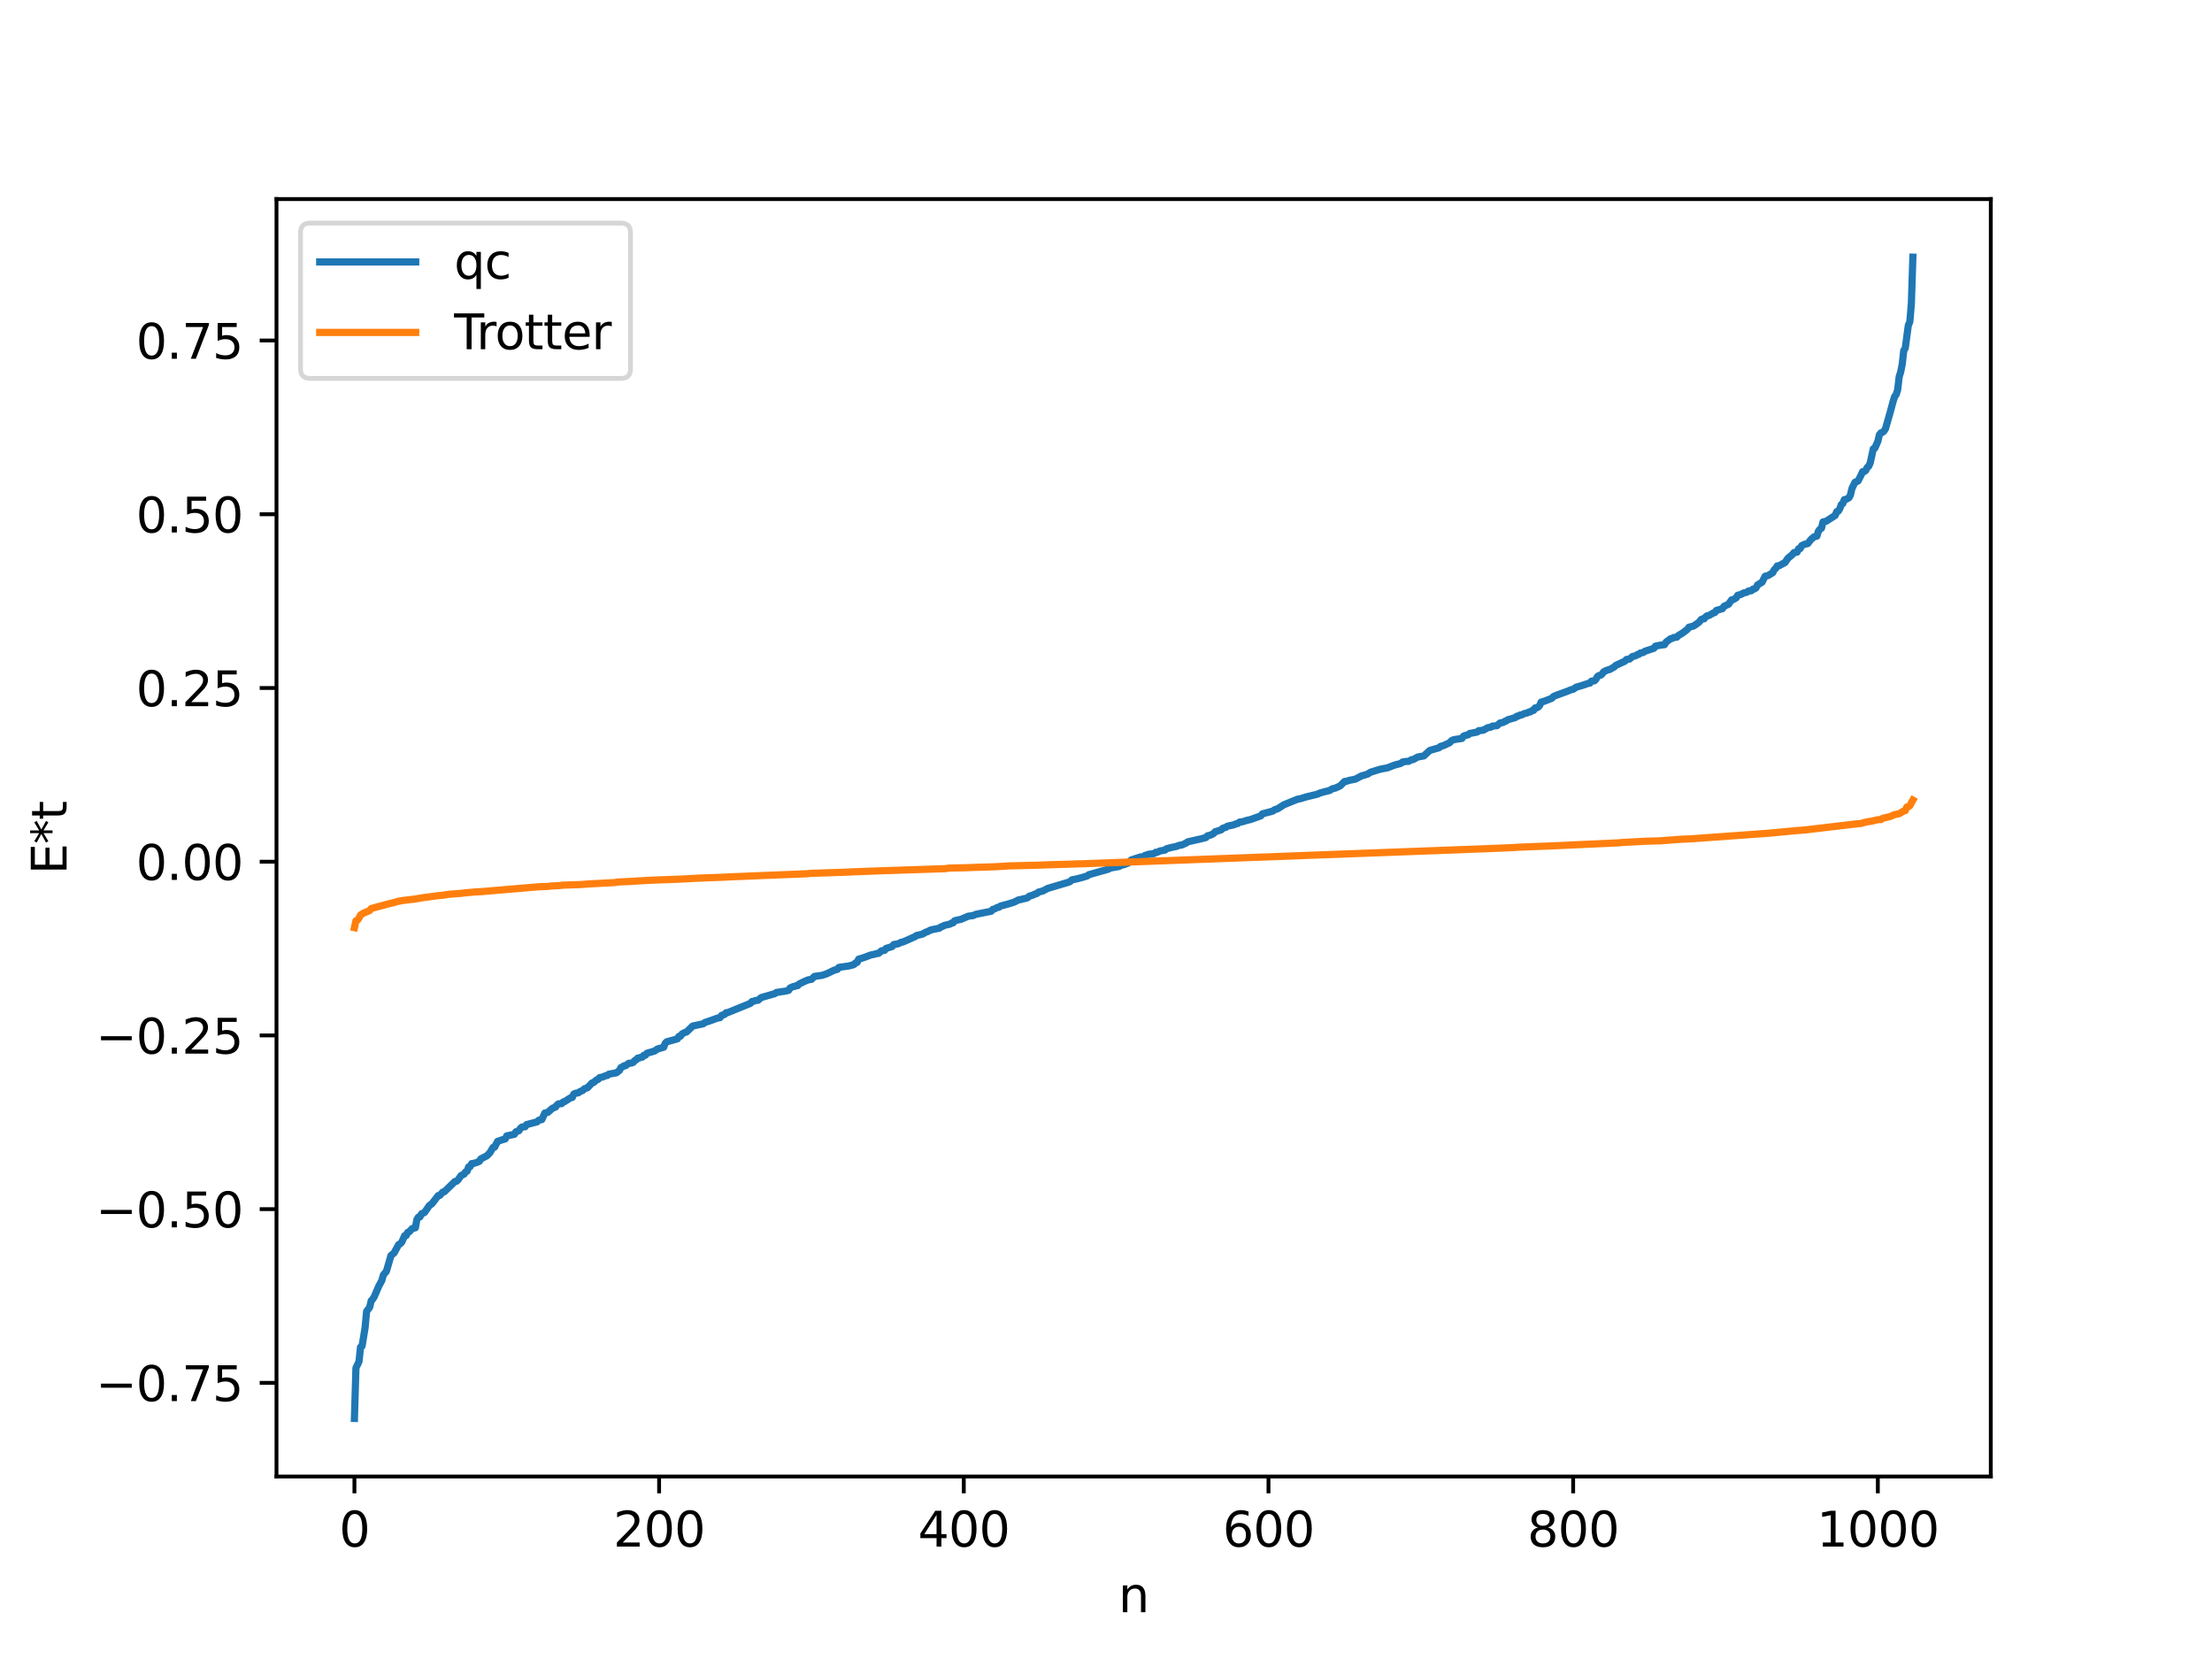 <?xml version="1.0" encoding="utf-8" standalone="no"?>
<!DOCTYPE svg PUBLIC "-//W3C//DTD SVG 1.1//EN"
  "http://www.w3.org/Graphics/SVG/1.1/DTD/svg11.dtd">
<svg xmlns:xlink="http://www.w3.org/1999/xlink" width="460.8pt" height="345.6pt" viewBox="0 0 460.8 345.6" xmlns="http://www.w3.org/2000/svg" version="1.1">
 <defs>
  <style type="text/css">*{stroke-linejoin: round; stroke-linecap: butt}</style>
 </defs>
 <g id="figure_1">
  <g id="patch_1">
   <path d="M 0 345.6 
L 460.8 345.6 
L 460.8 0 
L 0 0 
z
" style="fill: #ffffff"/>
  </g>
  <g id="axes_1">
   <g id="patch_2">
    <path d="M 57.6 307.584 
L 414.72 307.584 
L 414.72 41.472 
L 57.6 41.472 
z
" style="fill: #ffffff"/>
   </g>
   <g id="matplotlib.axis_1">
    <g id="xtick_1">
     <g id="line2d_1">
      <defs>
       <path id="md08f96ef6d" d="M 0 0 
L 0 3.5 
" style="stroke: #000000; stroke-width: 0.8"/>
      </defs>
      <g>
       <use xlink:href="#md08f96ef6d" x="73.833" y="307.584" style="stroke: #000000; stroke-width: 0.8"/>
      </g>
     </g>
     <g id="text_1">
      <!-- 0 -->
      <g transform="translate(70.651 322.182) scale(0.1 -0.1)">
       <defs>
        <path id="DejaVuSans-30" d="M 2034 4250 
Q 1547 4250 1301 3770 
Q 1056 3291 1056 2328 
Q 1056 1369 1301 889 
Q 1547 409 2034 409 
Q 2525 409 2770 889 
Q 3016 1369 3016 2328 
Q 3016 3291 2770 3770 
Q 2525 4250 2034 4250 
z
M 2034 4750 
Q 2819 4750 3233 4129 
Q 3647 3509 3647 2328 
Q 3647 1150 3233 529 
Q 2819 -91 2034 -91 
Q 1250 -91 836 529 
Q 422 1150 422 2328 
Q 422 3509 836 4129 
Q 1250 4750 2034 4750 
z
" transform="scale(0.016)"/>
       </defs>
       <use xlink:href="#DejaVuSans-30"/>
      </g>
     </g>
    </g>
    <g id="xtick_2">
     <g id="line2d_2">
      <g>
       <use xlink:href="#md08f96ef6d" x="137.304" y="307.584" style="stroke: #000000; stroke-width: 0.8"/>
      </g>
     </g>
     <g id="text_2">
      <!-- 200 -->
      <g transform="translate(127.76 322.182) scale(0.1 -0.1)">
       <defs>
        <path id="DejaVuSans-32" d="M 1228 531 
L 3431 531 
L 3431 0 
L 469 0 
L 469 531 
Q 828 903 1448 1529 
Q 2069 2156 2228 2338 
Q 2531 2678 2651 2914 
Q 2772 3150 2772 3378 
Q 2772 3750 2511 3984 
Q 2250 4219 1831 4219 
Q 1534 4219 1204 4116 
Q 875 4013 500 3803 
L 500 4441 
Q 881 4594 1212 4672 
Q 1544 4750 1819 4750 
Q 2544 4750 2975 4387 
Q 3406 4025 3406 3419 
Q 3406 3131 3298 2873 
Q 3191 2616 2906 2266 
Q 2828 2175 2409 1742 
Q 1991 1309 1228 531 
z
" transform="scale(0.016)"/>
       </defs>
       <use xlink:href="#DejaVuSans-32"/>
       <use xlink:href="#DejaVuSans-30" x="63.623"/>
       <use xlink:href="#DejaVuSans-30" x="127.246"/>
      </g>
     </g>
    </g>
    <g id="xtick_3">
     <g id="line2d_3">
      <g>
       <use xlink:href="#md08f96ef6d" x="200.775" y="307.584" style="stroke: #000000; stroke-width: 0.8"/>
      </g>
     </g>
     <g id="text_3">
      <!-- 400 -->
      <g transform="translate(191.231 322.182) scale(0.1 -0.1)">
       <defs>
        <path id="DejaVuSans-34" d="M 2419 4116 
L 825 1625 
L 2419 1625 
L 2419 4116 
z
M 2253 4666 
L 3047 4666 
L 3047 1625 
L 3713 1625 
L 3713 1100 
L 3047 1100 
L 3047 0 
L 2419 0 
L 2419 1100 
L 313 1100 
L 313 1709 
L 2253 4666 
z
" transform="scale(0.016)"/>
       </defs>
       <use xlink:href="#DejaVuSans-34"/>
       <use xlink:href="#DejaVuSans-30" x="63.623"/>
       <use xlink:href="#DejaVuSans-30" x="127.246"/>
      </g>
     </g>
    </g>
    <g id="xtick_4">
     <g id="line2d_4">
      <g>
       <use xlink:href="#md08f96ef6d" x="264.246" y="307.584" style="stroke: #000000; stroke-width: 0.8"/>
      </g>
     </g>
     <g id="text_4">
      <!-- 600 -->
      <g transform="translate(254.702 322.182) scale(0.1 -0.1)">
       <defs>
        <path id="DejaVuSans-36" d="M 2113 2584 
Q 1688 2584 1439 2293 
Q 1191 2003 1191 1497 
Q 1191 994 1439 701 
Q 1688 409 2113 409 
Q 2538 409 2786 701 
Q 3034 994 3034 1497 
Q 3034 2003 2786 2293 
Q 2538 2584 2113 2584 
z
M 3366 4563 
L 3366 3988 
Q 3128 4100 2886 4159 
Q 2644 4219 2406 4219 
Q 1781 4219 1451 3797 
Q 1122 3375 1075 2522 
Q 1259 2794 1537 2939 
Q 1816 3084 2150 3084 
Q 2853 3084 3261 2657 
Q 3669 2231 3669 1497 
Q 3669 778 3244 343 
Q 2819 -91 2113 -91 
Q 1303 -91 875 529 
Q 447 1150 447 2328 
Q 447 3434 972 4092 
Q 1497 4750 2381 4750 
Q 2619 4750 2861 4703 
Q 3103 4656 3366 4563 
z
" transform="scale(0.016)"/>
       </defs>
       <use xlink:href="#DejaVuSans-36"/>
       <use xlink:href="#DejaVuSans-30" x="63.623"/>
       <use xlink:href="#DejaVuSans-30" x="127.246"/>
      </g>
     </g>
    </g>
    <g id="xtick_5">
     <g id="line2d_5">
      <g>
       <use xlink:href="#md08f96ef6d" x="327.717" y="307.584" style="stroke: #000000; stroke-width: 0.8"/>
      </g>
     </g>
     <g id="text_5">
      <!-- 800 -->
      <g transform="translate(318.173 322.182) scale(0.1 -0.1)">
       <defs>
        <path id="DejaVuSans-38" d="M 2034 2216 
Q 1584 2216 1326 1975 
Q 1069 1734 1069 1313 
Q 1069 891 1326 650 
Q 1584 409 2034 409 
Q 2484 409 2743 651 
Q 3003 894 3003 1313 
Q 3003 1734 2745 1975 
Q 2488 2216 2034 2216 
z
M 1403 2484 
Q 997 2584 770 2862 
Q 544 3141 544 3541 
Q 544 4100 942 4425 
Q 1341 4750 2034 4750 
Q 2731 4750 3128 4425 
Q 3525 4100 3525 3541 
Q 3525 3141 3298 2862 
Q 3072 2584 2669 2484 
Q 3125 2378 3379 2068 
Q 3634 1759 3634 1313 
Q 3634 634 3220 271 
Q 2806 -91 2034 -91 
Q 1263 -91 848 271 
Q 434 634 434 1313 
Q 434 1759 690 2068 
Q 947 2378 1403 2484 
z
M 1172 3481 
Q 1172 3119 1398 2916 
Q 1625 2713 2034 2713 
Q 2441 2713 2670 2916 
Q 2900 3119 2900 3481 
Q 2900 3844 2670 4047 
Q 2441 4250 2034 4250 
Q 1625 4250 1398 4047 
Q 1172 3844 1172 3481 
z
" transform="scale(0.016)"/>
       </defs>
       <use xlink:href="#DejaVuSans-38"/>
       <use xlink:href="#DejaVuSans-30" x="63.623"/>
       <use xlink:href="#DejaVuSans-30" x="127.246"/>
      </g>
     </g>
    </g>
    <g id="xtick_6">
     <g id="line2d_6">
      <g>
       <use xlink:href="#md08f96ef6d" x="391.188" y="307.584" style="stroke: #000000; stroke-width: 0.8"/>
      </g>
     </g>
     <g id="text_6">
      <!-- 1000 -->
      <g transform="translate(378.463 322.182) scale(0.1 -0.1)">
       <defs>
        <path id="DejaVuSans-31" d="M 794 531 
L 1825 531 
L 1825 4091 
L 703 3866 
L 703 4441 
L 1819 4666 
L 2450 4666 
L 2450 531 
L 3481 531 
L 3481 0 
L 794 0 
L 794 531 
z
" transform="scale(0.016)"/>
       </defs>
       <use xlink:href="#DejaVuSans-31"/>
       <use xlink:href="#DejaVuSans-30" x="63.623"/>
       <use xlink:href="#DejaVuSans-30" x="127.246"/>
       <use xlink:href="#DejaVuSans-30" x="190.869"/>
      </g>
     </g>
    </g>
    <g id="text_7">
     <!-- n -->
     <g transform="translate(232.991 335.861) scale(0.1 -0.1)">
      <defs>
       <path id="DejaVuSans-6e" d="M 3513 2113 
L 3513 0 
L 2938 0 
L 2938 2094 
Q 2938 2591 2744 2837 
Q 2550 3084 2163 3084 
Q 1697 3084 1428 2787 
Q 1159 2491 1159 1978 
L 1159 0 
L 581 0 
L 581 3500 
L 1159 3500 
L 1159 2956 
Q 1366 3272 1645 3428 
Q 1925 3584 2291 3584 
Q 2894 3584 3203 3211 
Q 3513 2838 3513 2113 
z
" transform="scale(0.016)"/>
      </defs>
      <use xlink:href="#DejaVuSans-6e"/>
     </g>
    </g>
   </g>
   <g id="matplotlib.axis_2">
    <g id="ytick_1">
     <g id="line2d_7">
      <defs>
       <path id="mafdcdbe938" d="M 0 0 
L -3.5 0 
" style="stroke: #000000; stroke-width: 0.8"/>
      </defs>
      <g>
       <use xlink:href="#mafdcdbe938" x="57.6" y="288.073" style="stroke: #000000; stroke-width: 0.8"/>
      </g>
     </g>
     <g id="text_8">
      <!-- −0.75 -->
      <g transform="translate(19.955 291.872) scale(0.1 -0.1)">
       <defs>
        <path id="DejaVuSans-2212" d="M 678 2272 
L 4684 2272 
L 4684 1741 
L 678 1741 
L 678 2272 
z
" transform="scale(0.016)"/>
        <path id="DejaVuSans-2e" d="M 684 794 
L 1344 794 
L 1344 0 
L 684 0 
L 684 794 
z
" transform="scale(0.016)"/>
        <path id="DejaVuSans-37" d="M 525 4666 
L 3525 4666 
L 3525 4397 
L 1831 0 
L 1172 0 
L 2766 4134 
L 525 4134 
L 525 4666 
z
" transform="scale(0.016)"/>
        <path id="DejaVuSans-35" d="M 691 4666 
L 3169 4666 
L 3169 4134 
L 1269 4134 
L 1269 2991 
Q 1406 3038 1543 3061 
Q 1681 3084 1819 3084 
Q 2600 3084 3056 2656 
Q 3513 2228 3513 1497 
Q 3513 744 3044 326 
Q 2575 -91 1722 -91 
Q 1428 -91 1123 -41 
Q 819 9 494 109 
L 494 744 
Q 775 591 1075 516 
Q 1375 441 1709 441 
Q 2250 441 2565 725 
Q 2881 1009 2881 1497 
Q 2881 1984 2565 2268 
Q 2250 2553 1709 2553 
Q 1456 2553 1204 2497 
Q 953 2441 691 2322 
L 691 4666 
z
" transform="scale(0.016)"/>
       </defs>
       <use xlink:href="#DejaVuSans-2212"/>
       <use xlink:href="#DejaVuSans-30" x="83.789"/>
       <use xlink:href="#DejaVuSans-2e" x="147.412"/>
       <use xlink:href="#DejaVuSans-37" x="179.199"/>
       <use xlink:href="#DejaVuSans-35" x="242.822"/>
      </g>
     </g>
    </g>
    <g id="ytick_2">
     <g id="line2d_8">
      <g>
       <use xlink:href="#mafdcdbe938" x="57.6" y="251.884" style="stroke: #000000; stroke-width: 0.8"/>
      </g>
     </g>
     <g id="text_9">
      <!-- −0.50 -->
      <g transform="translate(19.955 255.683) scale(0.1 -0.1)">
       <use xlink:href="#DejaVuSans-2212"/>
       <use xlink:href="#DejaVuSans-30" x="83.789"/>
       <use xlink:href="#DejaVuSans-2e" x="147.412"/>
       <use xlink:href="#DejaVuSans-35" x="179.199"/>
       <use xlink:href="#DejaVuSans-30" x="242.822"/>
      </g>
     </g>
    </g>
    <g id="ytick_3">
     <g id="line2d_9">
      <g>
       <use xlink:href="#mafdcdbe938" x="57.6" y="215.694" style="stroke: #000000; stroke-width: 0.8"/>
      </g>
     </g>
     <g id="text_10">
      <!-- −0.25 -->
      <g transform="translate(19.955 219.494) scale(0.1 -0.1)">
       <use xlink:href="#DejaVuSans-2212"/>
       <use xlink:href="#DejaVuSans-30" x="83.789"/>
       <use xlink:href="#DejaVuSans-2e" x="147.412"/>
       <use xlink:href="#DejaVuSans-32" x="179.199"/>
       <use xlink:href="#DejaVuSans-35" x="242.822"/>
      </g>
     </g>
    </g>
    <g id="ytick_4">
     <g id="line2d_10">
      <g>
       <use xlink:href="#mafdcdbe938" x="57.6" y="179.505" style="stroke: #000000; stroke-width: 0.8"/>
      </g>
     </g>
     <g id="text_11">
      <!-- 0.00 -->
      <g transform="translate(28.334 183.304) scale(0.1 -0.1)">
       <use xlink:href="#DejaVuSans-30"/>
       <use xlink:href="#DejaVuSans-2e" x="63.623"/>
       <use xlink:href="#DejaVuSans-30" x="95.41"/>
       <use xlink:href="#DejaVuSans-30" x="159.033"/>
      </g>
     </g>
    </g>
    <g id="ytick_5">
     <g id="line2d_11">
      <g>
       <use xlink:href="#mafdcdbe938" x="57.6" y="143.316" style="stroke: #000000; stroke-width: 0.8"/>
      </g>
     </g>
     <g id="text_12">
      <!-- 0.25 -->
      <g transform="translate(28.334 147.115) scale(0.1 -0.1)">
       <use xlink:href="#DejaVuSans-30"/>
       <use xlink:href="#DejaVuSans-2e" x="63.623"/>
       <use xlink:href="#DejaVuSans-32" x="95.41"/>
       <use xlink:href="#DejaVuSans-35" x="159.033"/>
      </g>
     </g>
    </g>
    <g id="ytick_6">
     <g id="line2d_12">
      <g>
       <use xlink:href="#mafdcdbe938" x="57.6" y="107.127" style="stroke: #000000; stroke-width: 0.8"/>
      </g>
     </g>
     <g id="text_13">
      <!-- 0.50 -->
      <g transform="translate(28.334 110.926) scale(0.1 -0.1)">
       <use xlink:href="#DejaVuSans-30"/>
       <use xlink:href="#DejaVuSans-2e" x="63.623"/>
       <use xlink:href="#DejaVuSans-35" x="95.41"/>
       <use xlink:href="#DejaVuSans-30" x="159.033"/>
      </g>
     </g>
    </g>
    <g id="ytick_7">
     <g id="line2d_13">
      <g>
       <use xlink:href="#mafdcdbe938" x="57.6" y="70.937" style="stroke: #000000; stroke-width: 0.8"/>
      </g>
     </g>
     <g id="text_14">
      <!-- 0.75 -->
      <g transform="translate(28.334 74.737) scale(0.1 -0.1)">
       <use xlink:href="#DejaVuSans-30"/>
       <use xlink:href="#DejaVuSans-2e" x="63.623"/>
       <use xlink:href="#DejaVuSans-37" x="95.41"/>
       <use xlink:href="#DejaVuSans-35" x="159.033"/>
      </g>
     </g>
    </g>
    <g id="text_15">
     <!-- E*t -->
     <g transform="translate(13.875 182.148) rotate(-90) scale(0.1 -0.1)">
      <defs>
       <path id="DejaVuSans-45" d="M 628 4666 
L 3578 4666 
L 3578 4134 
L 1259 4134 
L 1259 2753 
L 3481 2753 
L 3481 2222 
L 1259 2222 
L 1259 531 
L 3634 531 
L 3634 0 
L 628 0 
L 628 4666 
z
" transform="scale(0.016)"/>
       <path id="DejaVuSans-2a" d="M 3009 3897 
L 1888 3291 
L 3009 2681 
L 2828 2375 
L 1778 3009 
L 1778 1831 
L 1422 1831 
L 1422 3009 
L 372 2375 
L 191 2681 
L 1313 3291 
L 191 3897 
L 372 4206 
L 1422 3572 
L 1422 4750 
L 1778 4750 
L 1778 3572 
L 2828 4206 
L 3009 3897 
z
" transform="scale(0.016)"/>
       <path id="DejaVuSans-74" d="M 1172 4494 
L 1172 3500 
L 2356 3500 
L 2356 3053 
L 1172 3053 
L 1172 1153 
Q 1172 725 1289 603 
Q 1406 481 1766 481 
L 2356 481 
L 2356 0 
L 1766 0 
Q 1100 0 847 248 
Q 594 497 594 1153 
L 594 3053 
L 172 3053 
L 172 3500 
L 594 3500 
L 594 4494 
L 1172 4494 
z
" transform="scale(0.016)"/>
      </defs>
      <use xlink:href="#DejaVuSans-45"/>
      <use xlink:href="#DejaVuSans-2a" x="63.184"/>
      <use xlink:href="#DejaVuSans-74" x="113.184"/>
     </g>
    </g>
   </g>
   <g id="line2d_14">
    <path d="M 73.833 295.488 
L 74.15 284.968 
L 74.785 283.642 
L 75.102 280.631 
L 75.42 280.434 
L 76.054 276.588 
L 76.372 273.17 
L 77.006 272.339 
L 77.324 270.977 
L 77.641 270.646 
L 77.958 270.135 
L 78.91 267.922 
L 79.545 266.753 
L 79.862 265.599 
L 80.497 264.827 
L 81.449 261.543 
L 82.084 261.032 
L 83.036 259.289 
L 83.353 259.112 
L 83.671 258.806 
L 84.305 257.403 
L 84.623 257.378 
L 84.94 256.719 
L 85.258 256.597 
L 85.892 255.913 
L 86.527 255.774 
L 86.844 254.051 
L 87.162 253.541 
L 87.479 253.505 
L 87.796 252.87 
L 88.431 252.582 
L 89.066 251.686 
L 89.383 251.19 
L 90.018 250.714 
L 91.287 249.059 
L 91.605 249.033 
L 92.239 248.331 
L 92.557 248.272 
L 94.778 246.121 
L 95.096 246.075 
L 95.413 245.791 
L 96.048 244.888 
L 96.682 244.584 
L 97 244.111 
L 97.317 243.976 
L 97.634 243.081 
L 97.952 243.01 
L 98.269 242.398 
L 98.586 242.377 
L 99.221 242.192 
L 99.856 241.927 
L 100.173 241.411 
L 101.443 240.769 
L 102.077 240.099 
L 102.712 239.032 
L 103.029 238.967 
L 103.664 237.763 
L 104.616 237.44 
L 105.251 237.264 
L 105.568 236.621 
L 107.155 236.298 
L 107.472 235.772 
L 108.107 235.549 
L 108.424 235.029 
L 108.742 234.772 
L 109.377 234.723 
L 109.694 234.278 
L 111.915 233.694 
L 112.233 233.36 
L 112.867 233.234 
L 113.502 231.862 
L 114.137 231.713 
L 115.089 230.866 
L 115.724 230.631 
L 116.041 230.186 
L 116.358 229.95 
L 116.993 229.91 
L 117.31 229.573 
L 117.628 229.476 
L 118.897 228.668 
L 119.215 228.62 
L 119.532 227.917 
L 119.849 227.754 
L 120.484 227.651 
L 120.801 227.41 
L 121.436 227.134 
L 121.753 226.795 
L 122.388 226.597 
L 123.34 225.586 
L 123.658 225.505 
L 124.292 224.947 
L 124.61 224.851 
L 124.927 224.479 
L 125.562 224.357 
L 126.196 224.074 
L 126.514 224.041 
L 126.831 223.771 
L 128.418 223.482 
L 129.053 222.977 
L 129.37 222.376 
L 129.687 222.263 
L 130.005 222.018 
L 130.322 222.002 
L 130.957 221.518 
L 131.591 221.442 
L 131.909 221.314 
L 132.226 220.93 
L 132.543 220.769 
L 132.861 220.414 
L 133.178 220.404 
L 133.496 220.235 
L 133.813 220.22 
L 134.13 219.829 
L 134.448 219.823 
L 134.765 219.413 
L 136.352 218.953 
L 136.986 218.515 
L 138.256 218.164 
L 138.573 217.338 
L 138.891 217.029 
L 141.112 216.417 
L 141.429 215.896 
L 141.747 215.867 
L 142.064 215.407 
L 142.699 215.065 
L 143.016 214.991 
L 144.286 213.75 
L 146.507 213.266 
L 146.824 213.013 
L 148.411 212.473 
L 149.363 212.121 
L 149.998 211.991 
L 150.315 211.534 
L 150.95 211.322 
L 151.267 210.962 
L 151.585 210.949 
L 156.345 209.008 
L 156.662 208.627 
L 156.98 208.598 
L 157.297 208.45 
L 157.932 208.364 
L 158.567 207.809 
L 161.423 206.99 
L 161.74 206.75 
L 163.644 206.465 
L 164.279 206.303 
L 164.596 205.807 
L 165.231 205.525 
L 165.548 205.49 
L 165.866 205.333 
L 166.183 205.317 
L 166.5 204.965 
L 167.77 204.365 
L 168.405 204.112 
L 169.039 204.025 
L 169.674 203.398 
L 171.261 203.177 
L 172.213 202.861 
L 173.8 202.094 
L 174.434 201.938 
L 174.752 201.529 
L 175.386 201.428 
L 176.656 201.257 
L 177.291 201.112 
L 177.925 200.904 
L 178.243 200.578 
L 178.56 200.481 
L 178.877 199.809 
L 179.512 199.625 
L 180.147 199.414 
L 181.416 198.937 
L 182.051 198.811 
L 182.686 198.628 
L 183.003 198.615 
L 183.638 198.067 
L 184.272 197.973 
L 184.59 197.567 
L 185.224 197.381 
L 185.859 197.178 
L 186.177 196.768 
L 187.129 196.599 
L 187.763 196.275 
L 188.081 196.24 
L 189.35 195.685 
L 190.62 195.115 
L 190.937 194.876 
L 191.889 194.664 
L 192.206 194.575 
L 192.841 194.191 
L 193.158 194.115 
L 193.793 193.771 
L 194.428 193.605 
L 195.697 193.359 
L 196.015 193.086 
L 196.332 193.009 
L 196.649 192.797 
L 197.919 192.502 
L 198.236 192.275 
L 198.553 192.242 
L 198.871 191.815 
L 199.505 191.648 
L 200.14 191.53 
L 201.727 190.856 
L 202.679 190.74 
L 203.314 190.463 
L 206.487 189.829 
L 206.805 189.445 
L 207.122 189.381 
L 207.757 189.038 
L 208.074 189.009 
L 208.391 188.757 
L 209.978 188.331 
L 211.248 187.938 
L 211.882 187.62 
L 212.2 187.449 
L 212.517 187.421 
L 213.152 187.25 
L 213.786 187.12 
L 214.104 186.988 
L 214.421 186.695 
L 215.056 186.505 
L 215.691 186.213 
L 216.008 186.134 
L 216.325 185.85 
L 217.277 185.591 
L 218.229 185.079 
L 222.672 183.756 
L 222.99 183.594 
L 223.307 183.285 
L 224.259 183.097 
L 224.894 182.941 
L 226.481 182.483 
L 226.798 182.223 
L 230.924 181.057 
L 231.241 180.841 
L 233.145 180.502 
L 233.462 180.291 
L 234.097 180.138 
L 235.049 179.776 
L 235.684 179.132 
L 237.588 178.512 
L 238.223 178.474 
L 238.54 178.18 
L 238.858 178.161 
L 239.175 177.974 
L 240.444 177.812 
L 240.762 177.546 
L 241.079 177.537 
L 241.714 177.249 
L 242.666 177.104 
L 242.983 176.814 
L 244.253 176.486 
L 244.887 176.374 
L 245.839 176.052 
L 246.157 176.042 
L 247.109 175.612 
L 247.426 175.368 
L 250.282 174.725 
L 251.234 174.467 
L 251.552 174.109 
L 252.186 173.963 
L 252.821 173.64 
L 253.139 173.266 
L 254.408 172.866 
L 254.725 172.535 
L 255.36 172.353 
L 255.677 172.116 
L 256.947 171.844 
L 257.581 171.597 
L 257.899 171.529 
L 258.216 171.258 
L 258.851 171.181 
L 259.803 170.876 
L 260.438 170.748 
L 262.659 169.952 
L 262.977 169.544 
L 265.198 168.946 
L 265.515 168.68 
L 266.15 168.491 
L 267.42 167.668 
L 268.372 167.274 
L 270.276 166.501 
L 270.91 166.376 
L 272.18 165.992 
L 274.401 165.454 
L 275.036 165.176 
L 275.671 165.004 
L 276.305 164.838 
L 276.94 164.686 
L 277.575 164.306 
L 278.21 164.161 
L 279.162 163.725 
L 280.114 162.791 
L 280.431 162.778 
L 281.066 162.563 
L 282.335 162.314 
L 283.605 161.648 
L 284.874 161.269 
L 285.509 160.867 
L 287.413 160.273 
L 288.048 160.137 
L 289 159.962 
L 290.586 159.357 
L 291.539 159.111 
L 291.856 159.012 
L 292.173 158.741 
L 292.808 158.632 
L 293.443 158.598 
L 294.077 158.242 
L 294.395 158.231 
L 295.347 157.693 
L 296.616 157.474 
L 297.568 156.578 
L 297.886 156.322 
L 299.79 155.769 
L 300.107 155.474 
L 300.742 155.308 
L 301.377 155.001 
L 302.011 154.709 
L 302.329 154.339 
L 302.646 154.149 
L 303.281 154.015 
L 304.55 153.829 
L 304.867 153.363 
L 305.185 153.219 
L 305.82 153.088 
L 306.137 152.804 
L 307.724 152.497 
L 308.041 152.219 
L 308.993 152.118 
L 309.945 151.58 
L 310.58 151.477 
L 310.897 151.26 
L 311.849 151.168 
L 312.484 150.614 
L 313.119 150.508 
L 313.436 150.276 
L 313.753 150.207 
L 314.071 149.945 
L 315.658 149.489 
L 315.975 149.205 
L 316.292 149.181 
L 316.61 148.96 
L 316.927 148.956 
L 317.562 148.645 
L 318.196 148.505 
L 318.514 148.315 
L 318.831 148.29 
L 319.148 148.022 
L 319.466 147.99 
L 319.783 147.476 
L 320.1 147.47 
L 320.418 147.298 
L 320.735 146.983 
L 321.053 146.257 
L 321.687 146.086 
L 322.322 145.837 
L 323.274 145.466 
L 323.591 145.109 
L 324.226 144.834 
L 326.13 144.142 
L 327.4 143.644 
L 327.717 143.594 
L 328.352 143.15 
L 329.304 142.885 
L 330.891 142.354 
L 331.208 142.311 
L 331.525 141.901 
L 332.16 141.818 
L 332.477 141.48 
L 332.795 140.919 
L 333.112 140.716 
L 333.429 140.655 
L 333.747 140.419 
L 334.064 139.957 
L 334.699 139.642 
L 335.334 139.462 
L 336.286 138.932 
L 336.603 138.609 
L 338.507 137.732 
L 338.824 137.382 
L 339.459 137.295 
L 340.094 136.75 
L 340.729 136.615 
L 341.046 136.384 
L 341.363 136.33 
L 341.681 136.052 
L 342.315 135.927 
L 342.633 135.676 
L 344.537 135.054 
L 344.854 134.609 
L 345.806 134.415 
L 346.758 134.293 
L 347.076 133.756 
L 347.71 133.289 
L 348.028 133.053 
L 348.345 133.002 
L 348.662 132.806 
L 349.297 132.746 
L 349.615 132.409 
L 350.567 131.832 
L 351.519 131.098 
L 351.836 130.658 
L 352.788 130.415 
L 353.74 129.77 
L 354.058 129.49 
L 354.375 129.062 
L 354.692 128.911 
L 355.01 128.91 
L 355.327 128.496 
L 355.644 128.277 
L 355.962 128.242 
L 356.914 127.693 
L 357.231 127.605 
L 357.548 127.167 
L 358.818 126.797 
L 359.135 126.303 
L 359.77 126.016 
L 360.087 125.866 
L 360.722 124.969 
L 361.039 124.921 
L 361.674 124.553 
L 361.991 124.007 
L 362.626 123.851 
L 363.261 123.521 
L 363.896 123.378 
L 364.213 123.133 
L 364.848 123.056 
L 365.165 122.726 
L 365.482 122.69 
L 365.8 122.48 
L 366.117 121.862 
L 367.069 121.283 
L 367.704 120.044 
L 368.339 119.892 
L 369.291 119.302 
L 369.608 118.674 
L 369.925 118.399 
L 370.243 117.882 
L 370.56 117.881 
L 371.512 117.359 
L 371.829 117.21 
L 372.464 116.29 
L 373.416 115.504 
L 373.734 115.098 
L 374.368 115.026 
L 374.686 114.31 
L 375.003 114.286 
L 375.32 113.677 
L 375.955 113.375 
L 376.59 113.239 
L 377.224 112.422 
L 377.859 111.853 
L 378.494 111.686 
L 378.811 110.645 
L 379.129 110.233 
L 379.446 110.039 
L 379.763 108.726 
L 380.398 108.594 
L 382.302 107.376 
L 382.62 106.589 
L 382.937 106.494 
L 383.254 105.991 
L 383.572 105.118 
L 383.889 104.897 
L 384.206 104.079 
L 384.524 104.042 
L 385.158 103.7 
L 385.476 103.129 
L 385.793 101.777 
L 386.428 100.462 
L 387.062 100.207 
L 387.697 98.972 
L 388.015 98.261 
L 388.332 98.236 
L 388.649 98.031 
L 388.967 97.384 
L 389.284 97.128 
L 389.601 96.431 
L 390.236 93.506 
L 390.553 93.374 
L 391.188 91.956 
L 391.505 90.579 
L 391.823 90.175 
L 392.14 90.079 
L 392.458 89.809 
L 392.775 89.322 
L 393.727 85.988 
L 394.362 83.653 
L 394.679 82.622 
L 394.996 82.226 
L 395.314 81.225 
L 395.631 78.493 
L 395.948 77.48 
L 396.266 75.899 
L 396.583 73.03 
L 396.9 72.535 
L 397.535 67.773 
L 397.853 67.031 
L 398.17 63.285 
L 398.487 53.568 
L 398.487 53.568 
" clip-path="url(#p3c03e683ad)" style="fill: none; stroke: #1f77b4; stroke-width: 1.5; stroke-linecap: square"/>
   </g>
   <g id="line2d_15">
    <path d="M 73.833 193.257 
L 74.15 191.81 
L 74.467 191.668 
L 74.785 191.257 
L 75.102 190.616 
L 75.737 190.22 
L 77.006 189.682 
L 77.324 189.262 
L 81.132 188.234 
L 82.084 188.02 
L 82.719 187.815 
L 83.988 187.575 
L 84.94 187.467 
L 86.21 187.32 
L 87.796 187.051 
L 91.287 186.572 
L 92.239 186.495 
L 93.509 186.291 
L 96.048 186.105 
L 96.682 186.019 
L 98.586 185.841 
L 100.173 185.752 
L 112.233 184.728 
L 114.137 184.657 
L 114.772 184.572 
L 116.358 184.499 
L 117.31 184.393 
L 120.801 184.275 
L 123.023 184.117 
L 128.1 183.852 
L 128.735 183.739 
L 130.957 183.64 
L 132.226 183.564 
L 135.082 183.386 
L 142.064 183.124 
L 143.334 183.054 
L 145.555 182.93 
L 147.142 182.87 
L 150.633 182.744 
L 152.22 182.657 
L 154.758 182.559 
L 157.932 182.422 
L 168.087 182.02 
L 168.722 181.938 
L 176.656 181.677 
L 177.925 181.607 
L 181.416 181.482 
L 183.003 181.419 
L 196.967 180.957 
L 197.601 180.843 
L 201.727 180.745 
L 202.679 180.703 
L 206.805 180.577 
L 209.343 180.447 
L 209.978 180.385 
L 215.691 180.251 
L 218.547 180.147 
L 226.163 179.913 
L 233.145 179.656 
L 308.993 176.822 
L 313.119 176.655 
L 315.023 176.575 
L 316.292 176.49 
L 320.735 176.31 
L 322.957 176.228 
L 326.13 176.086 
L 327.4 176.02 
L 337.238 175.577 
L 337.872 175.506 
L 341.363 175.32 
L 342.633 175.251 
L 345.806 175.159 
L 350.249 174.83 
L 352.471 174.729 
L 368.973 173.538 
L 369.925 173.435 
L 373.416 173.11 
L 374.368 173.019 
L 375.955 172.904 
L 386.428 171.662 
L 387.38 171.56 
L 387.697 171.545 
L 388.332 171.347 
L 389.284 171.146 
L 389.919 171.057 
L 391.188 170.757 
L 391.823 170.74 
L 392.14 170.491 
L 392.775 170.333 
L 393.727 170.113 
L 394.679 169.698 
L 395.631 169.513 
L 396.583 168.936 
L 396.9 168.885 
L 397.218 168.125 
L 397.535 168.066 
L 397.853 167.846 
L 398.487 166.678 
L 398.487 166.678 
" clip-path="url(#p3c03e683ad)" style="fill: none; stroke: #ff7f0e; stroke-width: 1.5; stroke-linecap: square"/>
   </g>
   <g id="patch_3">
    <path d="M 57.6 307.584 
L 57.6 41.472 
" style="fill: none; stroke: #000000; stroke-width: 0.8; stroke-linejoin: miter; stroke-linecap: square"/>
   </g>
   <g id="patch_4">
    <path d="M 414.72 307.584 
L 414.72 41.472 
" style="fill: none; stroke: #000000; stroke-width: 0.8; stroke-linejoin: miter; stroke-linecap: square"/>
   </g>
   <g id="patch_5">
    <path d="M 57.6 307.584 
L 414.72 307.584 
" style="fill: none; stroke: #000000; stroke-width: 0.8; stroke-linejoin: miter; stroke-linecap: square"/>
   </g>
   <g id="patch_6">
    <path d="M 57.6 41.472 
L 414.72 41.472 
" style="fill: none; stroke: #000000; stroke-width: 0.8; stroke-linejoin: miter; stroke-linecap: square"/>
   </g>
   <g id="legend_1">
    <g id="patch_7">
     <path d="M 64.6 78.828 
L 129.342 78.828 
Q 131.342 78.828 131.342 76.828 
L 131.342 48.472 
Q 131.342 46.472 129.342 46.472 
L 64.6 46.472 
Q 62.6 46.472 62.6 48.472 
L 62.6 76.828 
Q 62.6 78.828 64.6 78.828 
z
" style="fill: #ffffff; opacity: 0.8; stroke: #cccccc; stroke-linejoin: miter"/>
    </g>
    <g id="line2d_16">
     <path d="M 66.6 54.57 
L 76.6 54.57 
L 86.6 54.57 
" style="fill: none; stroke: #1f77b4; stroke-width: 1.5; stroke-linecap: square"/>
    </g>
    <g id="text_16">
     <!-- qc -->
     <g transform="translate(94.6 58.07) scale(0.1 -0.1)">
      <defs>
       <path id="DejaVuSans-71" d="M 947 1747 
Q 947 1113 1208 752 
Q 1469 391 1925 391 
Q 2381 391 2643 752 
Q 2906 1113 2906 1747 
Q 2906 2381 2643 2742 
Q 2381 3103 1925 3103 
Q 1469 3103 1208 2742 
Q 947 2381 947 1747 
z
M 2906 525 
Q 2725 213 2448 61 
Q 2172 -91 1784 -91 
Q 1150 -91 751 415 
Q 353 922 353 1747 
Q 353 2572 751 3078 
Q 1150 3584 1784 3584 
Q 2172 3584 2448 3432 
Q 2725 3281 2906 2969 
L 2906 3500 
L 3481 3500 
L 3481 -1331 
L 2906 -1331 
L 2906 525 
z
" transform="scale(0.016)"/>
       <path id="DejaVuSans-63" d="M 3122 3366 
L 3122 2828 
Q 2878 2963 2633 3030 
Q 2388 3097 2138 3097 
Q 1578 3097 1268 2742 
Q 959 2388 959 1747 
Q 959 1106 1268 751 
Q 1578 397 2138 397 
Q 2388 397 2633 464 
Q 2878 531 3122 666 
L 3122 134 
Q 2881 22 2623 -34 
Q 2366 -91 2075 -91 
Q 1284 -91 818 406 
Q 353 903 353 1747 
Q 353 2603 823 3093 
Q 1294 3584 2113 3584 
Q 2378 3584 2631 3529 
Q 2884 3475 3122 3366 
z
" transform="scale(0.016)"/>
      </defs>
      <use xlink:href="#DejaVuSans-71"/>
      <use xlink:href="#DejaVuSans-63" x="63.477"/>
     </g>
    </g>
    <g id="line2d_17">
     <path d="M 66.6 69.249 
L 76.6 69.249 
L 86.6 69.249 
" style="fill: none; stroke: #ff7f0e; stroke-width: 1.5; stroke-linecap: square"/>
    </g>
    <g id="text_17">
     <!-- Trotter -->
     <g transform="translate(94.6 72.749) scale(0.1 -0.1)">
      <defs>
       <path id="DejaVuSans-54" d="M -19 4666 
L 3928 4666 
L 3928 4134 
L 2272 4134 
L 2272 0 
L 1638 0 
L 1638 4134 
L -19 4134 
L -19 4666 
z
" transform="scale(0.016)"/>
       <path id="DejaVuSans-72" d="M 2631 2963 
Q 2534 3019 2420 3045 
Q 2306 3072 2169 3072 
Q 1681 3072 1420 2755 
Q 1159 2438 1159 1844 
L 1159 0 
L 581 0 
L 581 3500 
L 1159 3500 
L 1159 2956 
Q 1341 3275 1631 3429 
Q 1922 3584 2338 3584 
Q 2397 3584 2469 3576 
Q 2541 3569 2628 3553 
L 2631 2963 
z
" transform="scale(0.016)"/>
       <path id="DejaVuSans-6f" d="M 1959 3097 
Q 1497 3097 1228 2736 
Q 959 2375 959 1747 
Q 959 1119 1226 758 
Q 1494 397 1959 397 
Q 2419 397 2687 759 
Q 2956 1122 2956 1747 
Q 2956 2369 2687 2733 
Q 2419 3097 1959 3097 
z
M 1959 3584 
Q 2709 3584 3137 3096 
Q 3566 2609 3566 1747 
Q 3566 888 3137 398 
Q 2709 -91 1959 -91 
Q 1206 -91 779 398 
Q 353 888 353 1747 
Q 353 2609 779 3096 
Q 1206 3584 1959 3584 
z
" transform="scale(0.016)"/>
       <path id="DejaVuSans-65" d="M 3597 1894 
L 3597 1613 
L 953 1613 
Q 991 1019 1311 708 
Q 1631 397 2203 397 
Q 2534 397 2845 478 
Q 3156 559 3463 722 
L 3463 178 
Q 3153 47 2828 -22 
Q 2503 -91 2169 -91 
Q 1331 -91 842 396 
Q 353 884 353 1716 
Q 353 2575 817 3079 
Q 1281 3584 2069 3584 
Q 2775 3584 3186 3129 
Q 3597 2675 3597 1894 
z
M 3022 2063 
Q 3016 2534 2758 2815 
Q 2500 3097 2075 3097 
Q 1594 3097 1305 2825 
Q 1016 2553 972 2059 
L 3022 2063 
z
" transform="scale(0.016)"/>
      </defs>
      <use xlink:href="#DejaVuSans-54"/>
      <use xlink:href="#DejaVuSans-72" x="46.334"/>
      <use xlink:href="#DejaVuSans-6f" x="85.197"/>
      <use xlink:href="#DejaVuSans-74" x="146.379"/>
      <use xlink:href="#DejaVuSans-74" x="185.588"/>
      <use xlink:href="#DejaVuSans-65" x="224.797"/>
      <use xlink:href="#DejaVuSans-72" x="286.32"/>
     </g>
    </g>
   </g>
  </g>
 </g>
 <defs>
  <clipPath id="p3c03e683ad">
   <rect x="57.6" y="41.472" width="357.12" height="266.112"/>
  </clipPath>
 </defs>
</svg>
